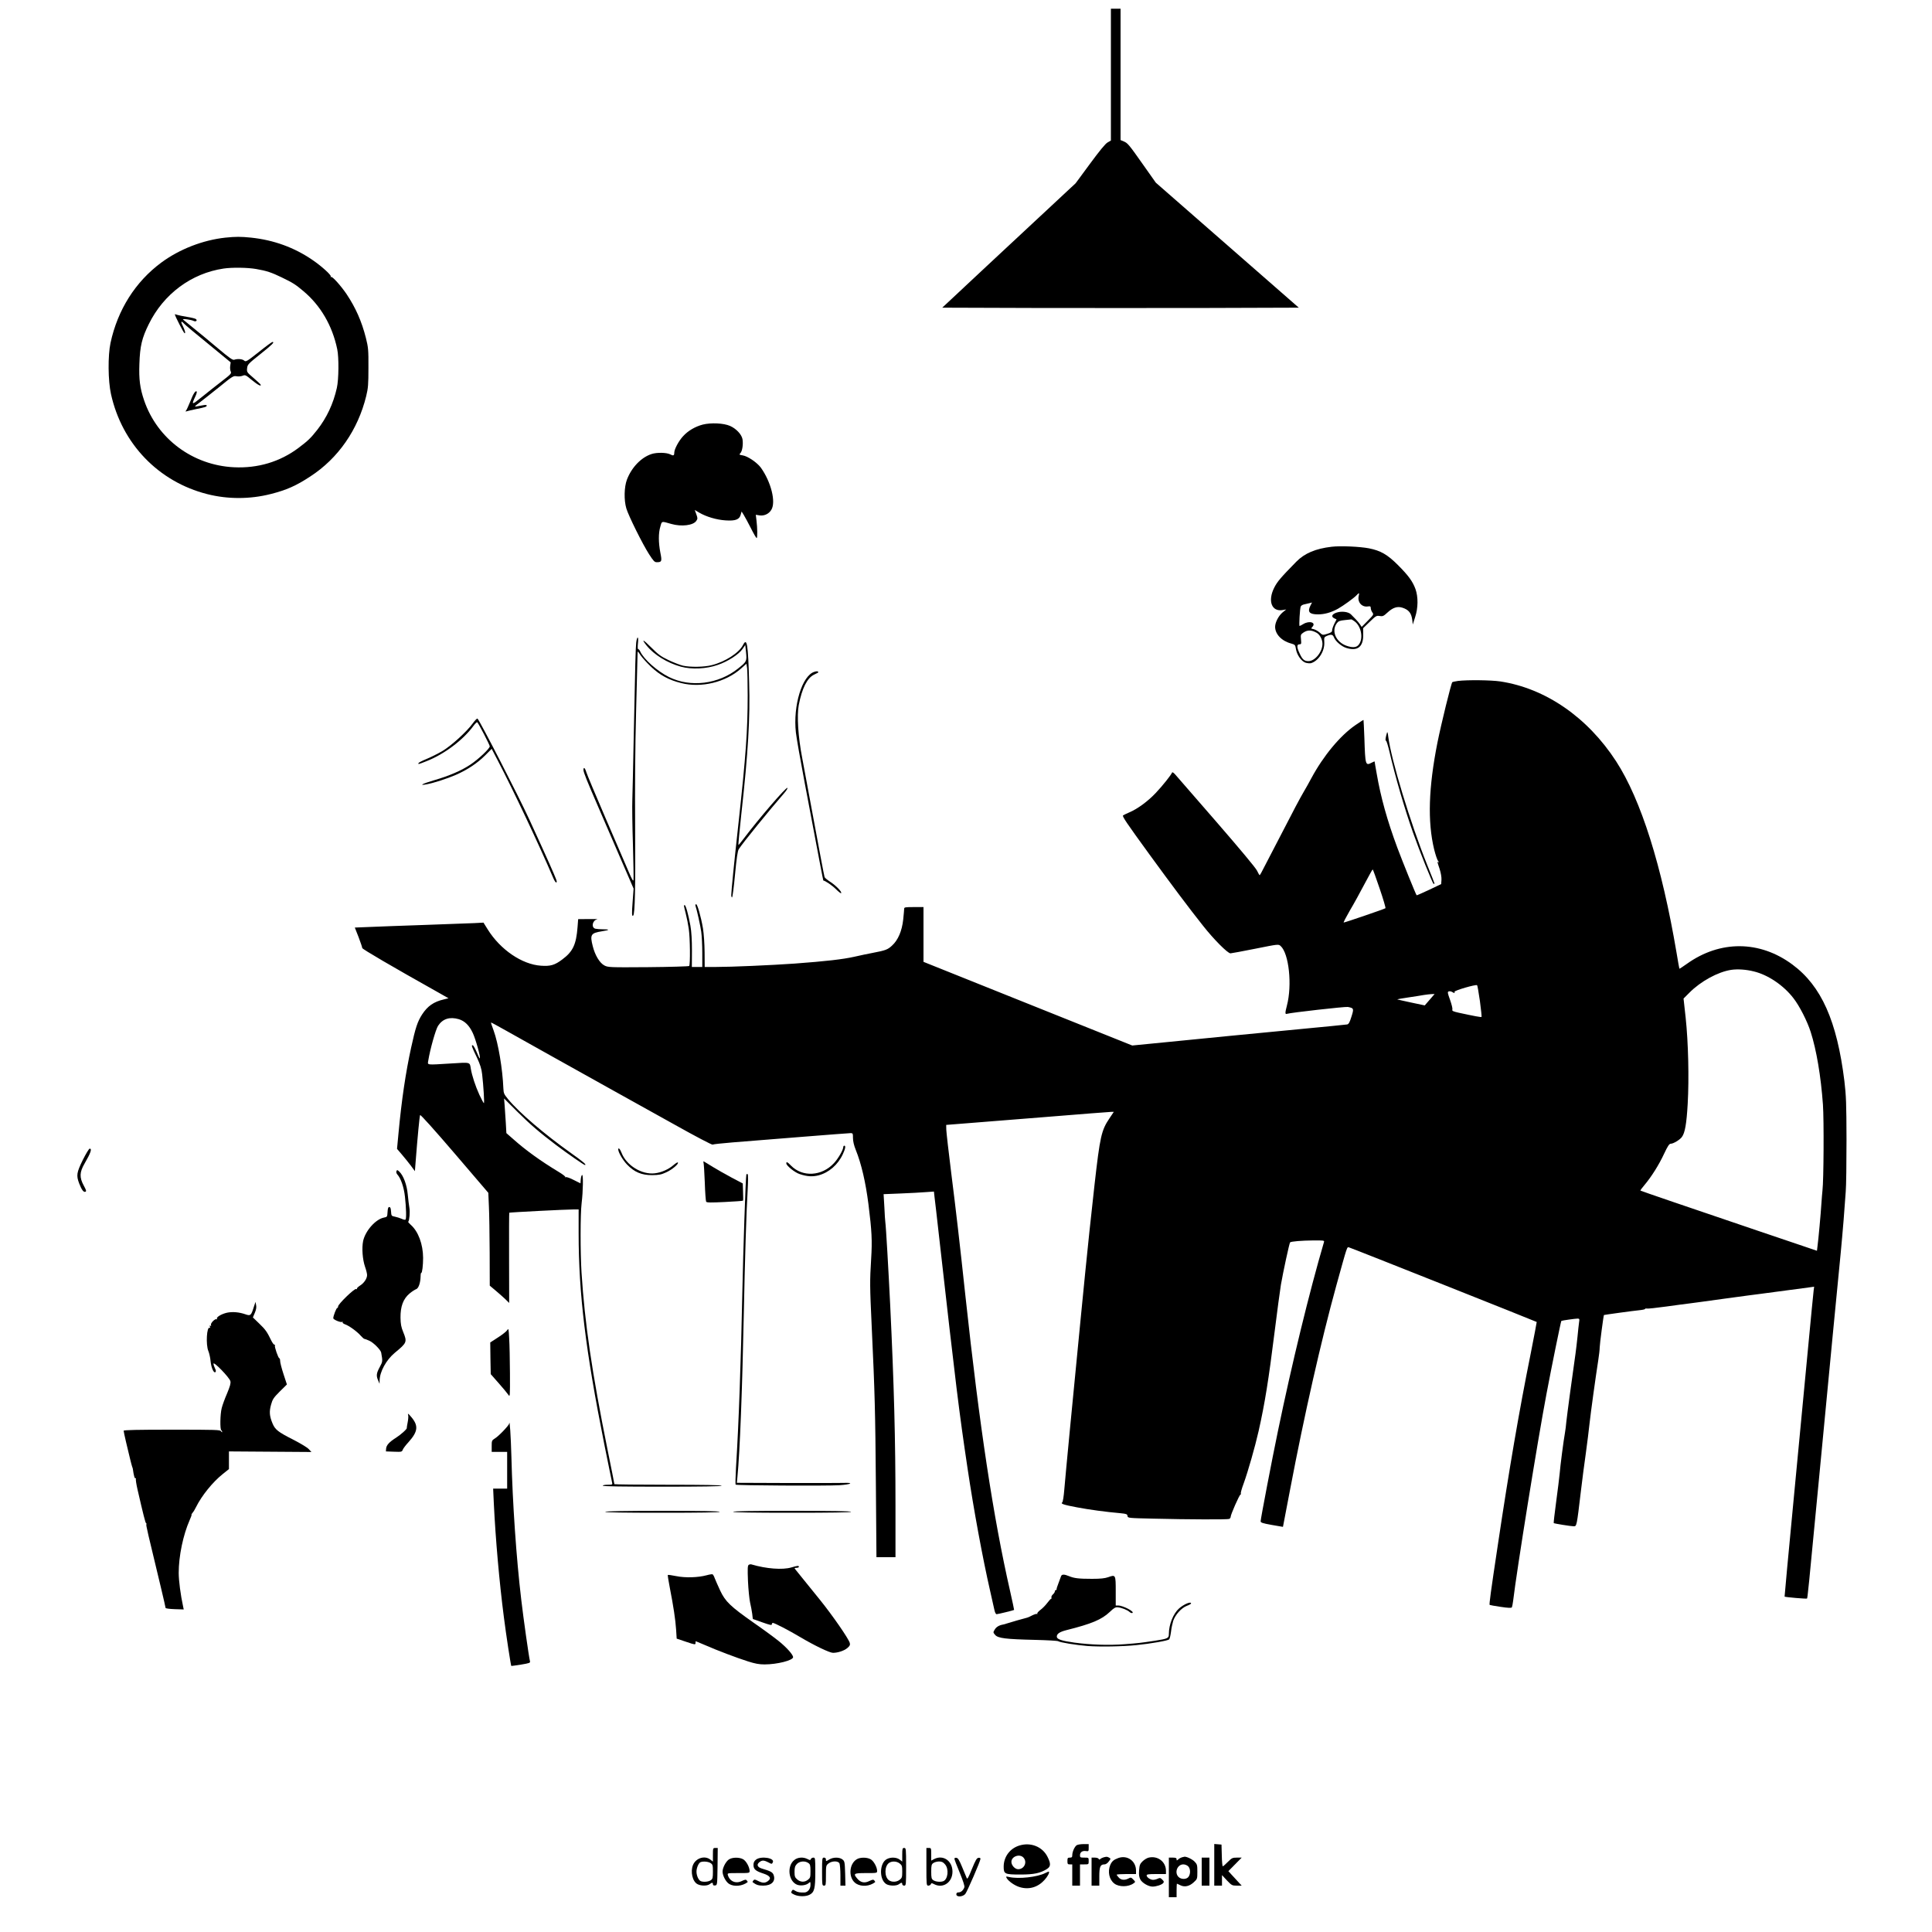<?xml version="1.0" standalone="no"?>
<!DOCTYPE svg PUBLIC "-//W3C//DTD SVG 20010904//EN"
 "http://www.w3.org/TR/2001/REC-SVG-20010904/DTD/svg10.dtd">
<svg version="1.0" xmlns="http://www.w3.org/2000/svg"
 width="2000pt" height="2000pt" viewBox="0 0 2000 2000"
 preserveAspectRatio="xMidYMid meet">
<g transform="translate(0,2000) scale(0.1,-0.1)"
fill="#000000" stroke="none">
<path d="M11500 19228 l0 -683 -35 -20 c-23 -13 -84 -88 -182 -221 l-148 -201
-395 -368 c-217 -202 -453 -422 -525 -489 -71 -67 -204 -191 -295 -276 l-166
-155 924 -3 c508 -1 1338 -1 1845 0 l922 3 -740 647 -740 647 -125 177 c-155
220 -166 233 -207 250 l-33 14 0 680 0 680 -50 0 -50 0 0 -682z"/>
<path d="M2333 17540 c-232 -25 -475 -119 -663 -258 -269 -199 -452 -489 -526
-832 -28 -132 -26 -391 5 -530 114 -515 492 -907 996 -1035 212 -54 443 -54
658 1 162 41 262 85 408 181 290 188 494 483 580 833 20 83 23 120 23 295 1
184 -2 209 -26 306 -44 173 -106 313 -200 454 -59 87 -148 186 -160 178 -6 -3
-8 -1 -4 5 8 13 -94 106 -188 170 -189 130 -401 207 -636 232 -106 11 -161 11
-267 0z m320 -325 c106 -18 159 -36 262 -86 118 -57 143 -73 225 -142 178
-149 300 -357 351 -602 18 -84 16 -313 -4 -401 -37 -164 -104 -307 -203 -434
-68 -86 -96 -113 -193 -186 -193 -145 -422 -213 -670 -201 -426 21 -793 294
-929 692 -43 126 -55 217 -49 379 6 183 26 267 98 412 153 311 441 525 774
574 87 13 249 11 338 -5z"/>
<path d="M1810 16746 c0 -16 93 -196 101 -196 12 0 4 29 -22 83 -21 41 -13 49
17 16 10 -12 123 -106 251 -210 l231 -190 -5 -38 c-3 -21 0 -47 6 -58 9 -18 0
-28 -92 -99 -56 -43 -149 -116 -205 -162 -109 -88 -113 -88 -69 6 11 23 17 46
13 49 -12 13 -35 -22 -66 -102 -18 -44 -37 -86 -43 -94 -10 -11 -8 -13 8 -8
11 4 54 13 95 22 98 20 110 24 110 37 0 6 -14 8 -37 3 -21 -4 -51 -9 -68 -12
-26 -5 -23 0 30 39 33 25 125 98 205 162 136 111 146 117 178 111 19 -4 47 -1
63 5 27 11 32 9 96 -44 60 -50 101 -71 91 -48 -1 5 -35 36 -73 69 -69 59 -71
61 -67 101 4 38 10 45 138 147 124 99 150 125 124 125 -6 0 -70 -47 -142 -105
-124 -98 -134 -103 -150 -88 -19 17 -68 21 -103 9 -16 -6 -51 19 -170 119 -83
70 -195 163 -250 207 -55 45 -104 85 -110 90 -13 12 83 -1 109 -14 23 -12 43
4 24 19 -7 6 -49 16 -93 23 -44 7 -90 17 -102 21 -13 5 -23 7 -23 5z"/>
<path d="M7276 15605 c-78 -20 -154 -64 -205 -121 -44 -47 -91 -134 -91 -170
0 -31 -9 -35 -43 -17 -38 19 -138 21 -192 3 -108 -35 -207 -139 -255 -265 -29
-77 -32 -212 -6 -299 23 -77 168 -369 235 -473 45 -70 57 -83 79 -83 53 0 56
9 38 99 -20 103 -21 202 0 270 17 59 8 57 114 27 105 -30 227 -15 258 32 15
22 15 28 0 69 l-16 44 45 -27 c75 -44 181 -75 274 -81 103 -7 144 9 157 60 l9
32 22 -35 c12 -19 45 -81 74 -137 28 -57 55 -103 60 -103 9 0 8 104 -2 183
l-7 58 37 -6 c49 -8 99 15 124 58 49 81 -3 287 -108 435 -39 53 -136 120 -189
128 -37 6 -38 8 -22 25 19 22 29 93 20 144 -10 49 -65 108 -129 136 -66 29
-196 35 -281 14z"/>
<path d="M13785 14340 c-165 -19 -281 -68 -365 -154 -161 -164 -198 -207 -229
-269 -70 -138 -27 -253 89 -232 l35 6 -37 -30 c-43 -36 -78 -104 -78 -150 0
-76 68 -147 167 -173 38 -11 42 -15 48 -54 9 -62 56 -129 99 -144 20 -6 46 -8
58 -5 78 24 142 125 137 217 -3 49 -1 53 26 65 46 19 62 16 75 -17 17 -41 80
-94 129 -108 117 -36 176 14 173 143 l-1 62 68 66 c64 62 71 66 104 60 31 -5
40 -1 80 36 56 52 103 67 155 50 65 -21 93 -55 102 -129 l5 -45 24 75 c32 97
33 210 4 292 -29 79 -72 139 -182 249 -109 109 -179 149 -301 173 -95 18 -294
27 -385 16z m280 -511 c-14 -63 33 -116 94 -107 26 4 31 1 31 -17 0 -11 7 -31
16 -44 16 -22 15 -24 -47 -87 l-63 -64 -17 26 c-9 14 -30 39 -45 54 -16 16
-37 38 -48 49 -25 27 -94 37 -148 20 -50 -16 -62 -43 -25 -60 l23 -11 -23 -45
c-13 -26 -23 -56 -23 -68 0 -16 -10 -24 -49 -36 -49 -15 -49 -15 -80 13 -18
16 -46 31 -62 35 -28 5 -29 7 -13 24 41 45 -31 67 -94 29 -18 -11 -35 -20 -39
-20 -7 0 3 180 12 201 3 9 19 19 34 22 16 3 41 9 56 13 l27 7 -16 -31 c-34
-66 -12 -92 78 -92 67 0 135 19 206 58 54 30 169 113 194 141 26 28 29 26 21
-10z m-44 -260 c75 -53 96 -192 38 -250 -23 -23 -62 -24 -120 -4 -111 39 -160
155 -99 235 15 20 30 26 82 31 35 3 65 7 66 7 2 1 17 -7 33 -19z m-392 -119
c33 -17 61 -70 61 -114 0 -84 -77 -180 -145 -180 -43 0 -63 17 -91 79 -31 64
-31 95 -3 95 20 0 21 4 17 50 -5 46 -3 52 21 69 44 31 84 32 140 1z"/>
<path d="M6586 13348 c-6 -57 -10 -194 -26 -988 -5 -278 -12 -563 -14 -635 -3
-71 0 -281 6 -466 5 -185 8 -349 6 -365 -2 -23 -13 -5 -54 91 -29 66 -135 314
-237 550 -102 237 -191 449 -198 473 -13 44 -29 56 -29 22 0 -25 34 -109 158
-395 55 -126 158 -366 230 -532 l131 -302 -10 -136 c-10 -125 -8 -157 6 -143
18 18 24 295 20 888 -3 434 0 861 10 1230 8 311 14 578 15 594 0 29 1 29 31
-17 17 -25 66 -79 109 -120 91 -86 185 -137 311 -168 208 -53 461 8 621 151
l55 49 7 -46 c3 -25 6 -152 6 -282 0 -363 -19 -625 -95 -1321 -46 -415 -75
-708 -75 -747 0 -13 4 -23 8 -23 5 0 19 107 31 238 16 169 27 244 39 262 41
64 316 403 472 582 22 26 36 49 31 52 -14 9 -298 -321 -448 -520 -31 -41 -57
-73 -59 -71 -2 2 11 145 30 318 71 638 92 999 81 1364 -11 402 -22 469 -64
387 -41 -80 -183 -172 -321 -207 -78 -21 -224 -23 -300 -6 -30 7 -98 33 -150
58 -80 38 -107 59 -177 129 -84 85 -110 97 -50 22 76 -95 215 -181 354 -219
113 -31 264 -24 384 18 105 36 216 108 255 164 l29 42 8 -77 c9 -91 7 -95 -82
-166 -203 -163 -493 -199 -715 -89 -124 62 -261 184 -299 266 -5 13 -15 23
-20 23 -6 0 -7 23 -3 60 4 37 3 60 -3 60 -5 0 -12 -24 -15 -52z"/>
<path d="M8432 13046 c-128 -37 -224 -350 -193 -629 6 -54 47 -288 91 -520
152 -805 191 -1011 193 -1012 21 -3 92 -51 130 -89 26 -26 51 -46 54 -42 12
11 -49 75 -106 113 -33 21 -62 45 -65 53 -5 13 -56 287 -166 880 -16 85 -45
243 -65 350 -43 222 -57 442 -36 553 33 170 86 277 156 312 22 11 42 21 44 22
1 1 1 6 0 10 -2 5 -19 5 -37 -1z"/>
<path d="M15093 12951 c-28 -4 -55 -10 -59 -13 -12 -13 -114 -428 -154 -627
-92 -465 -103 -817 -34 -1103 14 -56 32 -111 42 -122 9 -11 11 -16 5 -12 -17
9 -17 11 10 -70 13 -41 21 -87 19 -113 l-3 -43 -126 -60 c-69 -32 -127 -58
-128 -56 -8 8 -144 343 -200 493 -105 283 -171 519 -214 769 -12 65 -21 120
-21 123 0 2 -13 -3 -30 -12 -65 -34 -67 -27 -76 255 -4 102 -8 186 -9 187 -1
2 -38 -22 -83 -53 -158 -108 -333 -319 -457 -550 -26 -49 -60 -109 -75 -134
-15 -25 -55 -97 -88 -160 -94 -180 -273 -526 -323 -622 -24 -49 -46 -88 -49
-88 -3 0 -15 21 -28 48 -14 29 -177 224 -418 502 -218 250 -410 471 -426 490
-19 22 -32 30 -35 22 -10 -25 -97 -135 -169 -211 -81 -86 -190 -166 -274 -201
-30 -13 -59 -27 -64 -31 -11 -9 34 -75 273 -404 222 -305 415 -563 553 -736
113 -144 258 -289 286 -288 9 0 125 22 257 48 239 48 240 48 262 28 86 -77
121 -404 65 -617 -20 -77 -20 -92 1 -85 36 12 603 76 630 71 62 -12 64 -16 37
-101 -18 -58 -28 -76 -44 -80 -12 -2 -239 -25 -506 -50 -267 -26 -593 -57
-725 -70 -132 -13 -410 -41 -617 -61 l-377 -37 -1081 433 -1080 433 0 284 0
283 -100 0 c-89 0 -100 -2 -100 -17 0 -10 -5 -61 -10 -112 -13 -118 -53 -213
-116 -270 -44 -41 -67 -50 -199 -75 -44 -8 -129 -26 -190 -40 -120 -27 -296
-47 -620 -71 -245 -17 -651 -35 -815 -35 l-115 0 -1 153 c-1 88 -8 192 -17
247 -21 123 -59 256 -72 250 -5 -3 -8 -9 -6 -15 15 -43 51 -206 60 -269 6 -43
11 -142 11 -222 l0 -144 -54 0 -54 0 1 168 c0 114 -5 196 -16 260 -21 116 -48
212 -59 212 -11 0 -11 -1 11 -88 11 -43 25 -113 31 -157 14 -93 17 -372 4
-385 -5 -4 -196 -10 -424 -12 -403 -3 -416 -2 -454 18 -48 25 -97 106 -120
200 -30 118 -20 135 93 153 83 13 89 21 15 21 -32 0 -69 3 -81 6 -45 12 -31
87 19 97 13 3 -26 4 -87 3 l-110 -1 -6 -80 c-14 -183 -48 -255 -158 -337 -78
-59 -123 -72 -221 -65 -196 13 -421 166 -552 377 l-43 69 -95 -5 c-52 -2 -284
-11 -515 -19 -231 -8 -488 -17 -571 -21 l-151 -6 39 -99 c21 -55 38 -106 38
-113 0 -11 304 -189 789 -461 l104 -59 -49 -12 c-104 -24 -168 -69 -224 -155
-48 -74 -69 -138 -114 -344 -56 -255 -99 -543 -131 -889 l-15 -159 48 -56 c27
-31 68 -83 93 -115 l44 -60 7 90 c21 271 41 480 47 491 4 7 147 -152 356 -396
l350 -409 6 -138 c4 -77 7 -293 8 -481 l1 -342 57 -48 c32 -26 77 -67 101 -89
l43 -42 -1 465 c-1 256 0 467 2 469 4 4 588 34 666 34 l52 0 0 -248 c0 -623
71 -1206 265 -2180 41 -205 78 -384 81 -397 6 -24 4 -25 -45 -25 -28 0 -51 -4
-51 -10 0 -7 212 -10 615 -10 403 0 615 3 615 10 0 7 -192 10 -555 10 -305 0
-555 3 -555 6 0 4 -31 163 -70 353 -164 815 -236 1309 -270 1836 -13 210 -13
607 1 720 15 124 18 296 5 292 -6 -2 -12 -22 -14 -45 l-3 -42 -70 35 c-38 20
-75 33 -82 29 -7 -4 -9 -4 -5 1 5 4 -27 29 -71 55 -185 112 -338 222 -467 337
l-72 63 -6 108 c-4 59 -9 139 -12 179 l-6 72 133 -133 c139 -138 234 -219 404
-348 112 -85 290 -208 299 -208 23 0 -13 31 -144 124 -274 195 -532 415 -650
557 -41 50 -47 61 -49 110 -8 202 -53 470 -101 601 -17 45 -29 82 -27 83 1 2
70 -36 152 -82 179 -101 745 -417 1115 -623 146 -81 435 -242 642 -357 207
-116 380 -207 385 -202 4 4 98 14 208 23 110 9 424 34 699 56 274 22 509 40
522 40 22 0 24 -4 24 -51 0 -33 10 -76 29 -123 58 -144 102 -334 131 -561 35
-279 40 -376 28 -569 -14 -229 -14 -275 6 -701 32 -682 37 -878 43 -1628 l6
-757 98 0 99 0 0 533 c0 683 -15 1254 -55 2082 -17 349 -44 819 -50 852 -2 12
-7 82 -10 156 l-8 135 174 7 c96 4 213 10 260 14 l87 6 6 -55 c4 -30 25 -210
46 -400 179 -1586 208 -1821 296 -2410 63 -425 157 -934 234 -1270 17 -74 36
-159 42 -187 7 -35 16 -53 25 -53 15 0 176 40 181 44 1 2 -18 90 -42 197 -174
764 -316 1701 -461 3044 -62 576 -99 896 -147 1275 -28 223 -51 427 -52 455
l-1 50 215 17 c118 9 497 39 841 67 344 28 638 51 652 51 l27 0 -45 -67 c-84
-124 -98 -190 -154 -683 -27 -234 -83 -766 -96 -905 -3 -27 -23 -232 -45 -455
-82 -836 -162 -1669 -172 -1795 -6 -75 -15 -133 -22 -138 -20 -13 14 -25 153
-51 127 -24 295 -47 453 -61 59 -6 67 -9 70 -28 3 -22 6 -22 268 -28 368 -9
765 -10 784 -3 9 3 16 14 16 23 0 22 89 225 101 229 5 2 7 7 4 12 -3 5 10 52
30 105 45 125 117 377 154 540 65 289 104 533 166 1030 25 204 55 422 65 486
23 133 87 429 95 438 11 10 120 19 238 20 108 1 118 0 113 -16 -153 -522 -331
-1253 -477 -1958 -62 -297 -179 -909 -179 -933 0 -14 19 -21 115 -38 l116 -20
4 20 c2 12 34 176 70 366 149 783 322 1544 478 2110 117 422 110 402 132 397
17 -3 1935 -766 1943 -772 1 -1 -27 -148 -62 -326 -120 -594 -224 -1203 -340
-1979 -76 -504 -91 -618 -85 -624 2 -2 53 -11 113 -20 80 -12 111 -13 117 -5
3 6 9 37 13 68 37 313 253 1657 346 2146 51 271 148 747 153 751 4 4 145 24
168 24 20 0 21 -4 15 -42 -3 -24 -11 -90 -16 -148 -6 -58 -15 -134 -20 -170
-31 -213 -89 -646 -95 -705 -3 -38 -10 -92 -15 -120 -13 -70 -48 -335 -55
-425 -4 -41 -20 -171 -36 -289 -16 -118 -27 -216 -25 -218 5 -5 178 -33 207
-33 31 0 31 -2 74 361 14 117 37 297 52 399 14 102 31 239 38 305 13 119 62
474 90 653 8 51 15 111 15 133 0 32 39 329 44 336 2 2 304 44 369 50 31 3 57
9 57 13 0 5 8 6 18 4 9 -3 100 7 202 21 102 14 203 28 225 30 23 3 191 25 375
51 184 25 353 48 375 50 35 4 417 55 518 69 l37 5 -5 -37 c-3 -21 -30 -299
-60 -618 -30 -319 -98 -1023 -149 -1565 -52 -542 -93 -986 -92 -988 6 -6 227
-25 232 -20 6 6 13 74 124 1238 105 1107 207 2160 225 2340 8 80 21 233 30
340 8 107 18 240 22 295 5 55 8 296 8 535 -1 382 -4 456 -22 610 -77 621 -238
983 -538 1205 -338 251 -750 253 -1093 7 -41 -29 -76 -52 -77 -50 -1 2 -15 75
-29 163 -153 904 -368 1586 -626 1984 -296 456 -731 756 -1200 827 -95 14
-338 17 -437 5z m-811 -2149 c37 -108 64 -200 60 -204 -7 -7 -419 -148 -432
-148 -5 0 24 55 63 123 40 67 108 191 152 275 44 83 82 152 85 152 3 0 35 -89
72 -198z m3873 -858 c147 -35 310 -145 412 -279 62 -80 141 -235 177 -347 60
-187 106 -460 127 -753 11 -159 8 -785 -5 -890 -3 -22 -7 -83 -11 -135 -6
-100 -31 -375 -41 -447 l-5 -41 -147 50 c-81 27 -291 98 -467 158 -720 244
-1209 411 -1213 415 -3 2 16 28 41 57 71 84 150 209 203 323 38 81 54 105 69
105 28 0 95 41 116 70 32 44 48 136 60 344 15 264 6 637 -21 890 l-22 199 59
59 c117 119 296 217 434 238 66 10 155 4 234 -16z m-2835 -307 c12 -87 19
-161 17 -164 -5 -5 -78 9 -235 43 -62 14 -72 19 -67 34 3 10 -8 54 -24 99 -26
72 -28 83 -14 88 9 3 24 1 34 -5 24 -15 32 -15 26 1 -4 13 222 79 234 68 4 -3
16 -77 29 -164z m-520 14 l-51 -59 -137 29 c-75 16 -141 31 -147 33 -5 1 44
11 110 20 66 10 140 21 165 26 25 4 60 8 78 9 l33 1 -51 -59z m-10049 -202
c60 -19 106 -63 143 -142 31 -66 83 -253 73 -263 -2 -3 -17 27 -33 66 -16 38
-34 70 -41 70 -15 0 -12 -11 45 -130 33 -71 47 -114 53 -170 14 -123 25 -300
18 -300 -3 0 -24 39 -47 88 -41 90 -76 197 -88 268 -11 71 -1 68 -205 55 -266
-16 -243 -19 -235 33 17 108 76 320 101 357 48 73 121 96 216 68z"/>
<path d="M4895 12513 c-63 -87 -222 -232 -316 -288 -46 -27 -120 -64 -164 -82
-44 -18 -81 -37 -83 -43 -5 -14 -1 -13 85 21 183 72 379 220 486 367 17 23 34
39 38 35 16 -17 129 -235 129 -249 0 -23 -118 -134 -199 -188 -94 -63 -219
-117 -377 -163 -125 -37 -164 -58 -76 -42 76 15 207 57 302 98 118 52 221 120
302 201 l68 68 61 -117 c164 -314 425 -866 579 -1226 11 -25 24 -44 29 -40 11
6 6 19 -74 200 -47 105 -87 194 -207 455 -112 243 -510 1018 -535 1041 -5 4
-26 -18 -48 -48z"/>
<path d="M14358 12415 c-14 -44 -20 -87 -11 -82 5 3 21 -49 37 -116 58 -251
152 -576 242 -832 68 -193 205 -535 215 -535 5 0 9 2 9 4 0 3 -33 87 -74 188
-177 441 -375 1094 -405 1333 -4 39 -9 53 -13 40z"/>
<path d="M8730 8128 c0 -30 -53 -122 -97 -169 -126 -136 -326 -147 -445 -25
-38 39 -48 44 -48 22 0 -23 88 -94 138 -110 78 -26 132 -29 196 -13 107 29
200 109 251 219 26 56 32 88 15 88 -5 0 -10 -6 -10 -12z"/>
<path d="M857 7992 c-64 -131 -69 -160 -37 -244 26 -66 45 -92 64 -85 12 5 9
16 -17 64 -46 85 -44 138 9 229 63 109 79 155 52 153 -7 0 -39 -53 -71 -117z"/>
<path d="M6400 8101 c0 -29 46 -109 90 -155 75 -79 150 -111 260 -111 71 1 95
5 146 29 61 27 134 89 121 102 -3 4 -23 -8 -44 -26 -50 -44 -126 -78 -194 -86
-136 -16 -295 82 -345 213 -15 39 -34 58 -34 34z"/>
<path d="M7283 7964 c3 -11 9 -103 13 -205 3 -103 10 -192 14 -199 6 -10 50
-10 194 -3 102 5 187 11 188 14 2 2 2 43 0 91 l-3 87 -116 61 c-63 34 -150 83
-192 109 -42 26 -82 51 -90 55 -10 6 -12 4 -8 -10z"/>
<path d="M4104 7876 c-4 -9 0 -24 9 -34 37 -40 68 -132 79 -229 13 -117 16
-229 6 -238 -4 -4 -22 -1 -40 8 -18 8 -50 18 -70 22 -36 7 -37 9 -40 54 -2 33
-7 46 -18 46 -11 0 -16 -14 -18 -51 -3 -50 -4 -52 -36 -58 -87 -16 -194 -137
-217 -243 -15 -75 -6 -191 20 -267 12 -33 21 -71 21 -85 0 -37 -32 -84 -74
-110 -20 -13 -34 -27 -31 -32 4 -5 -1 -6 -9 -3 -18 7 -186 -156 -186 -180 0
-9 -4 -16 -9 -16 -9 0 -41 -82 -41 -106 0 -15 77 -47 92 -38 6 4 8 2 5 -3 -4
-6 7 -16 24 -22 42 -14 127 -76 163 -118 16 -18 33 -33 38 -33 5 0 29 -9 53
-20 42 -19 116 -94 121 -122 16 -91 16 -92 -15 -150 -35 -64 -38 -90 -16 -139
l14 -34 1 35 c1 90 68 212 157 286 126 104 129 111 87 215 -21 50 -27 83 -28
149 -1 116 28 194 93 249 25 21 56 41 68 45 25 8 45 63 47 132 0 23 4 40 7 38
9 -5 19 78 19 155 -1 141 -50 273 -127 341 -17 15 -30 30 -27 32 12 13 20 102
12 145 -5 26 -12 89 -17 139 -9 99 -45 195 -87 235 -21 20 -24 20 -30 5z"/>
<path d="M7726 7839 c-7 -18 -33 -804 -41 -1204 -15 -737 -37 -1367 -66 -1829
-5 -92 -7 -171 -4 -175 9 -9 939 -14 1073 -6 125 8 159 29 40 24 -40 -1 -304
-2 -587 -1 l-513 2 6 63 c25 255 50 905 66 1692 11 562 26 1049 40 1280 5 87
5 154 0 159 -6 6 -11 4 -14 -5z"/>
<path d="M2627 6469 c-27 -87 -34 -93 -85 -75 -66 23 -134 29 -192 17 -58 -13
-114 -47 -104 -63 4 -6 2 -8 -3 -5 -16 10 -66 -41 -59 -59 4 -10 2 -13 -6 -8
-8 5 -9 2 -5 -10 4 -9 3 -15 -2 -12 -31 20 -42 -175 -14 -240 9 -22 20 -69 23
-106 7 -69 34 -128 51 -111 6 6 4 21 -6 39 -8 16 -15 37 -15 47 0 28 167 -145
175 -181 5 -23 -4 -53 -34 -126 -23 -52 -48 -121 -56 -153 -16 -61 -19 -220
-4 -229 5 -3 9 -11 9 -17 0 -7 -5 -4 -11 6 -9 16 -44 17 -509 17 -360 0 -500
-3 -500 -11 0 -6 11 -59 25 -118 14 -58 33 -135 41 -171 9 -36 18 -72 21 -80
3 -8 7 -19 8 -25 10 -73 19 -104 28 -98 5 3 7 1 4 -4 -4 -6 4 -58 17 -114 59
-257 81 -344 88 -347 5 -2 6 -7 3 -12 -5 -7 14 -87 151 -655 26 -110 48 -204
48 -210 1 -6 41 -11 95 -13 l93 -3 -6 28 c-27 124 -46 271 -46 351 0 174 46
393 113 545 14 31 23 57 20 57 -3 0 1 8 9 18 9 9 26 37 38 62 58 117 172 258
275 340 l65 52 0 91 0 92 427 -3 427 -3 -29 31 c-16 17 -88 60 -160 97 -156
79 -187 103 -214 168 -32 77 -35 123 -15 194 15 55 26 72 90 136 l74 73 -35
107 c-19 58 -35 119 -35 136 0 16 -4 29 -9 29 -10 0 -52 120 -45 132 3 4 0 8
-6 8 -6 0 -20 19 -32 43 -43 89 -59 113 -124 175 l-66 64 20 48 c14 33 18 58
13 80 l-6 33 -18 -54z"/>
<path d="M5252 6232 c-7 -13 -50 -47 -95 -76 l-82 -53 2 -164 3 -164 81 -92
c45 -51 90 -105 100 -120 19 -28 19 -24 18 222 -1 138 -4 300 -8 360 -5 98 -7
107 -19 87z"/>
<path d="M4225 5352 c4 -12 1 -47 -5 -77 -6 -30 -10 -56 -9 -57 7 -8 -62 -70
-111 -101 -71 -45 -100 -77 -103 -113 l-2 -29 83 -3 c78 -3 83 -2 91 20 5 13
31 48 59 78 102 114 107 174 21 271 -25 28 -29 30 -24 11z"/>
<path d="M5271 5263 c-2 -18 -108 -130 -147 -153 -33 -21 -34 -24 -34 -81 l0
-59 80 0 80 0 0 -190 0 -190 -72 0 -73 0 7 -152 c18 -373 57 -815 104 -1178
23 -183 72 -502 77 -506 1 -1 46 6 100 14 90 15 98 18 93 36 -12 50 -67 439
-90 636 -51 429 -90 997 -102 1480 -6 217 -18 397 -23 343z"/>
<path d="M6265 4350 c-4 -7 195 -10 589 -10 391 0 596 3 596 10 0 7 -203 10
-589 10 -383 0 -592 -4 -596 -10z"/>
<path d="M7590 4350 c0 -7 210 -10 610 -10 400 0 610 3 610 10 0 7 -210 10
-610 10 -400 0 -610 -3 -610 -10z"/>
<path d="M7751 3801 c-12 -8 -13 -37 -8 -168 4 -87 14 -187 22 -223 9 -36 18
-89 22 -117 3 -29 6 -53 7 -53 0 0 45 -16 99 -35 77 -27 97 -32 97 -20 0 8 5
15 10 15 17 0 168 -78 285 -148 145 -86 303 -162 338 -162 50 0 114 21 148 49
26 22 31 32 26 53 -11 43 -179 286 -310 448 -69 85 -151 187 -182 225 -31 39
-63 78 -71 88 -12 15 -11 17 11 17 14 0 25 5 25 10 0 14 -13 13 -78 -6 -91
-27 -260 -14 -412 31 -8 3 -21 1 -29 -4z"/>
<path d="M7315 3693 c-89 -24 -221 -28 -314 -9 -46 9 -85 15 -88 12 -2 -2 7
-62 21 -133 37 -190 58 -327 65 -432 l6 -94 98 -33 c91 -31 97 -31 97 -13 0
10 1 19 3 19 2 0 46 -19 98 -41 123 -54 323 -130 443 -168 72 -23 115 -31 170
-31 131 0 296 42 296 75 0 26 -67 101 -149 167 -46 37 -163 123 -260 190 -239
168 -292 218 -346 333 -23 49 -48 107 -56 127 -7 21 -18 39 -23 41 -6 2 -33
-2 -61 -10z"/>
<path d="M10984 3683 c-3 -10 -16 -43 -27 -73 -12 -30 -21 -58 -19 -62 1 -5
-2 -8 -8 -8 -5 0 -10 -6 -10 -13 0 -8 -9 -22 -20 -32 -12 -10 -18 -25 -16 -32
3 -7 2 -13 -2 -13 -5 0 -23 -20 -41 -44 -18 -24 -50 -57 -71 -72 -21 -16 -36
-33 -32 -39 3 -5 2 -7 -3 -3 -4 4 -26 -3 -49 -14 -22 -12 -46 -23 -53 -24 -16
-3 -195 -54 -213 -61 -8 -3 -24 -8 -35 -10 -42 -7 -72 -25 -88 -53 -17 -28
-17 -29 5 -55 30 -34 109 -44 413 -51 126 -3 234 -9 240 -14 15 -12 186 -40
300 -49 127 -10 367 -6 510 9 149 15 325 46 338 59 6 6 14 41 19 78 4 37 15
88 23 114 22 64 84 133 140 155 25 9 45 21 45 25 0 24 -73 -7 -124 -51 -61
-54 -106 -167 -106 -265 0 -44 -10 -49 -145 -70 -162 -24 -162 -24 -317 -36
-162 -12 -349 -6 -518 17 -134 19 -180 35 -180 62 0 29 29 49 100 67 263 66
364 109 448 188 45 43 59 51 85 48 39 -4 95 -26 119 -47 9 -9 22 -14 29 -12
32 11 -95 78 -147 78 l-24 0 0 149 c0 170 -1 172 -78 144 -35 -12 -79 -17
-167 -17 -140 0 -186 6 -239 28 -50 21 -75 20 -82 -1z"/>
<path d="M10552 895 c-98 -30 -162 -117 -162 -219 0 -76 11 -81 175 -81 138 0
203 14 271 56 42 26 44 55 8 127 -52 105 -174 154 -292 117z m43 -125 c42 -47
8 -120 -55 -120 -33 0 -70 40 -70 76 0 57 86 87 125 44z"/>
<path d="M11147 899 c-22 -13 -47 -68 -47 -104 0 -20 -5 -25 -25 -25 -22 0
-25 -4 -25 -35 0 -31 3 -35 25 -35 l25 0 0 -110 0 -110 40 0 40 0 0 110 0 110
45 0 c45 0 45 0 45 35 0 35 0 35 -45 35 -41 0 -45 2 -45 24 0 32 24 49 60 44
29 -4 30 -3 30 34 l0 38 -52 0 c-29 0 -61 -5 -71 -11z"/>
<path d="M12570 696 l0 -216 40 0 40 0 0 54 0 55 51 -55 c50 -52 54 -54 103
-54 l50 0 -40 43 c-21 23 -53 57 -69 75 l-29 32 69 70 69 70 -50 0 c-46 0 -53
-4 -94 -45 -24 -25 -48 -45 -52 -45 -4 0 -9 51 -10 113 l-3 112 -37 3 -38 3 0
-215z"/>
<path d="M7380 799 l0 -70 -26 20 c-58 46 -150 17 -180 -55 -29 -70 -5 -173
47 -199 36 -19 100 -19 125 0 25 19 34 19 34 -1 0 -10 7 -14 23 -12 22 3 22 4
25 196 l2 192 -25 0 c-24 0 -25 -2 -25 -71z m-25 -85 c23 -15 25 -23 25 -90 0
-64 -3 -75 -22 -88 -23 -16 -73 -21 -103 -10 -23 9 -45 57 -45 99 0 39 22 90
42 98 27 11 80 6 103 -9z"/>
<path d="M9340 799 l0 -70 -26 20 c-32 25 -92 28 -133 6 -77 -39 -82 -209 -8
-258 32 -21 106 -22 133 -2 25 19 34 19 34 0 0 -8 9 -15 20 -15 19 0 20 7 20
195 0 188 -1 195 -20 195 -18 0 -20 -7 -20 -71z m-26 -90 c23 -18 26 -27 26
-84 0 -57 -3 -66 -26 -84 -31 -25 -81 -27 -111 -6 -49 34 -49 146 0 180 30 21
80 19 111 -6z"/>
<path d="M9590 675 c0 -189 1 -195 20 -195 11 0 23 7 26 15 5 13 9 13 34 0 93
-48 190 19 190 130 0 112 -97 178 -190 130 l-30 -16 0 66 c0 63 -1 65 -25 65
l-25 0 0 -195z m194 24 c41 -48 29 -154 -19 -173 -30 -11 -80 -6 -103 10 -19
13 -22 24 -22 89 0 65 3 76 22 89 12 9 39 16 59 16 29 0 43 -7 63 -31z"/>
<path d="M11425 773 c-11 -3 -26 -10 -34 -17 -11 -8 -15 -8 -18 2 -3 6 -20 12
-39 12 l-34 0 0 -145 0 -145 40 0 40 0 0 94 c0 102 10 126 54 126 13 0 31 12
44 30 22 29 22 29 3 40 -21 11 -24 11 -56 3z"/>
<path d="M11577 766 c-49 -18 -67 -34 -84 -73 -28 -69 -11 -150 42 -191 48
-38 147 -37 200 2 20 14 20 15 -3 39 -22 23 -26 24 -50 11 -39 -20 -76 -17
-100 9 -12 13 -22 26 -22 30 0 4 45 7 100 7 l100 0 0 36 c0 99 -90 163 -183
130z"/>
<path d="M11891 770 c-18 -4 -47 -22 -64 -39 -26 -25 -31 -39 -35 -92 -4 -47
0 -71 13 -96 19 -35 84 -73 126 -73 38 0 96 19 110 36 10 12 9 19 -9 36 -18
19 -25 20 -47 10 -14 -7 -36 -12 -48 -12 -28 0 -67 26 -67 46 0 11 20 14 100
14 l100 0 0 33 c0 94 -85 159 -179 137z"/>
<path d="M12235 773 c-11 -3 -28 -12 -37 -21 -16 -14 -18 -14 -18 1 0 13 -9
17 -40 17 l-40 0 0 -205 0 -205 40 0 40 0 0 70 c0 39 2 70 3 70 2 0 18 -7 36
-16 44 -22 94 -11 139 31 36 33 37 35 37 109 0 69 -2 77 -29 105 -25 26 -86
54 -106 50 -3 -1 -14 -4 -25 -6z m65 -93 c24 -24 26 -77 4 -108 -20 -29 -76
-30 -104 -2 -45 45 -13 130 50 130 17 0 39 -9 50 -20z"/>
<path d="M7547 752 c-32 -20 -67 -86 -67 -127 0 -42 35 -108 69 -128 52 -31
137 -22 190 19 2 2 -1 10 -8 17 -9 12 -17 11 -51 -5 -62 -31 -125 -5 -145 60
-6 22 -6 22 109 22 114 0 116 0 116 23 -1 40 -37 105 -69 121 -39 21 -109 20
-144 -2z"/>
<path d="M7826 749 c-19 -15 -26 -30 -26 -55 0 -44 22 -63 103 -89 70 -23 86
-50 45 -79 -29 -21 -56 -20 -101 3 -31 16 -38 17 -48 5 -7 -8 -10 -16 -8 -18
36 -28 60 -36 109 -36 87 0 131 45 109 109 -10 30 -31 41 -123 68 -45 14 -56
40 -27 64 29 24 47 24 94 0 36 -19 38 -19 47 0 24 45 -122 69 -174 28z"/>
<path d="M8221 744 c-77 -64 -59 -217 29 -254 37 -15 95 -7 121 16 18 16 19
16 19 -19 0 -42 -28 -76 -62 -78 -45 -2 -73 3 -97 18 -20 13 -25 13 -32 2 -14
-22 -11 -26 25 -43 43 -20 118 -21 157 0 49 25 59 64 59 234 0 144 -1 150 -20
150 -11 0 -23 -7 -26 -15 -5 -13 -9 -13 -34 0 -46 24 -104 19 -139 -11z m147
-30 c19 -13 22 -24 22 -84 0 -62 -2 -70 -26 -89 -35 -28 -77 -26 -111 3 -24
21 -28 31 -28 79 0 45 5 60 24 81 29 30 84 35 119 10z"/>
<path d="M8510 625 c0 -138 1 -145 20 -145 19 0 20 7 20 104 0 101 1 105 26
125 35 28 99 29 114 2 5 -11 10 -67 10 -125 l0 -106 26 0 26 0 -3 126 c-4 118
-5 127 -28 145 -31 25 -96 25 -138 -1 -33 -20 -33 -20 -33 0 0 13 -7 20 -20
20 -19 0 -20 -7 -20 -145z"/>
<path d="M8869 753 c-85 -52 -87 -202 -5 -253 56 -34 140 -27 195 16 2 2 -1
10 -8 17 -9 12 -17 11 -51 -5 -50 -25 -90 -17 -125 24 -45 53 -38 58 90 58
113 0 115 0 115 23 -1 40 -37 105 -69 121 -39 21 -109 20 -142 -1z"/>
<path d="M9880 759 c0 -8 25 -73 55 -145 34 -83 53 -139 48 -151 -11 -31 -35
-53 -60 -53 -16 0 -23 -6 -23 -20 0 -30 64 -28 92 3 19 22 157 340 158 365 0
8 -9 12 -21 10 -18 -2 -31 -26 -68 -116 -34 -85 -47 -109 -53 -95 -4 10 -25
61 -47 113 -30 73 -44 96 -60 98 -12 2 -21 -2 -21 -9z"/>
<path d="M12440 625 l0 -145 40 0 40 0 0 145 0 145 -40 0 -40 0 0 -145z"/>
<path d="M10820 610 c-83 -42 -276 -63 -372 -41 -34 8 -37 7 -28 -9 18 -34 85
-81 138 -96 94 -28 186 -1 254 74 33 36 55 78 46 87 -1 2 -19 -5 -38 -15z"/>
</g>
</svg>
